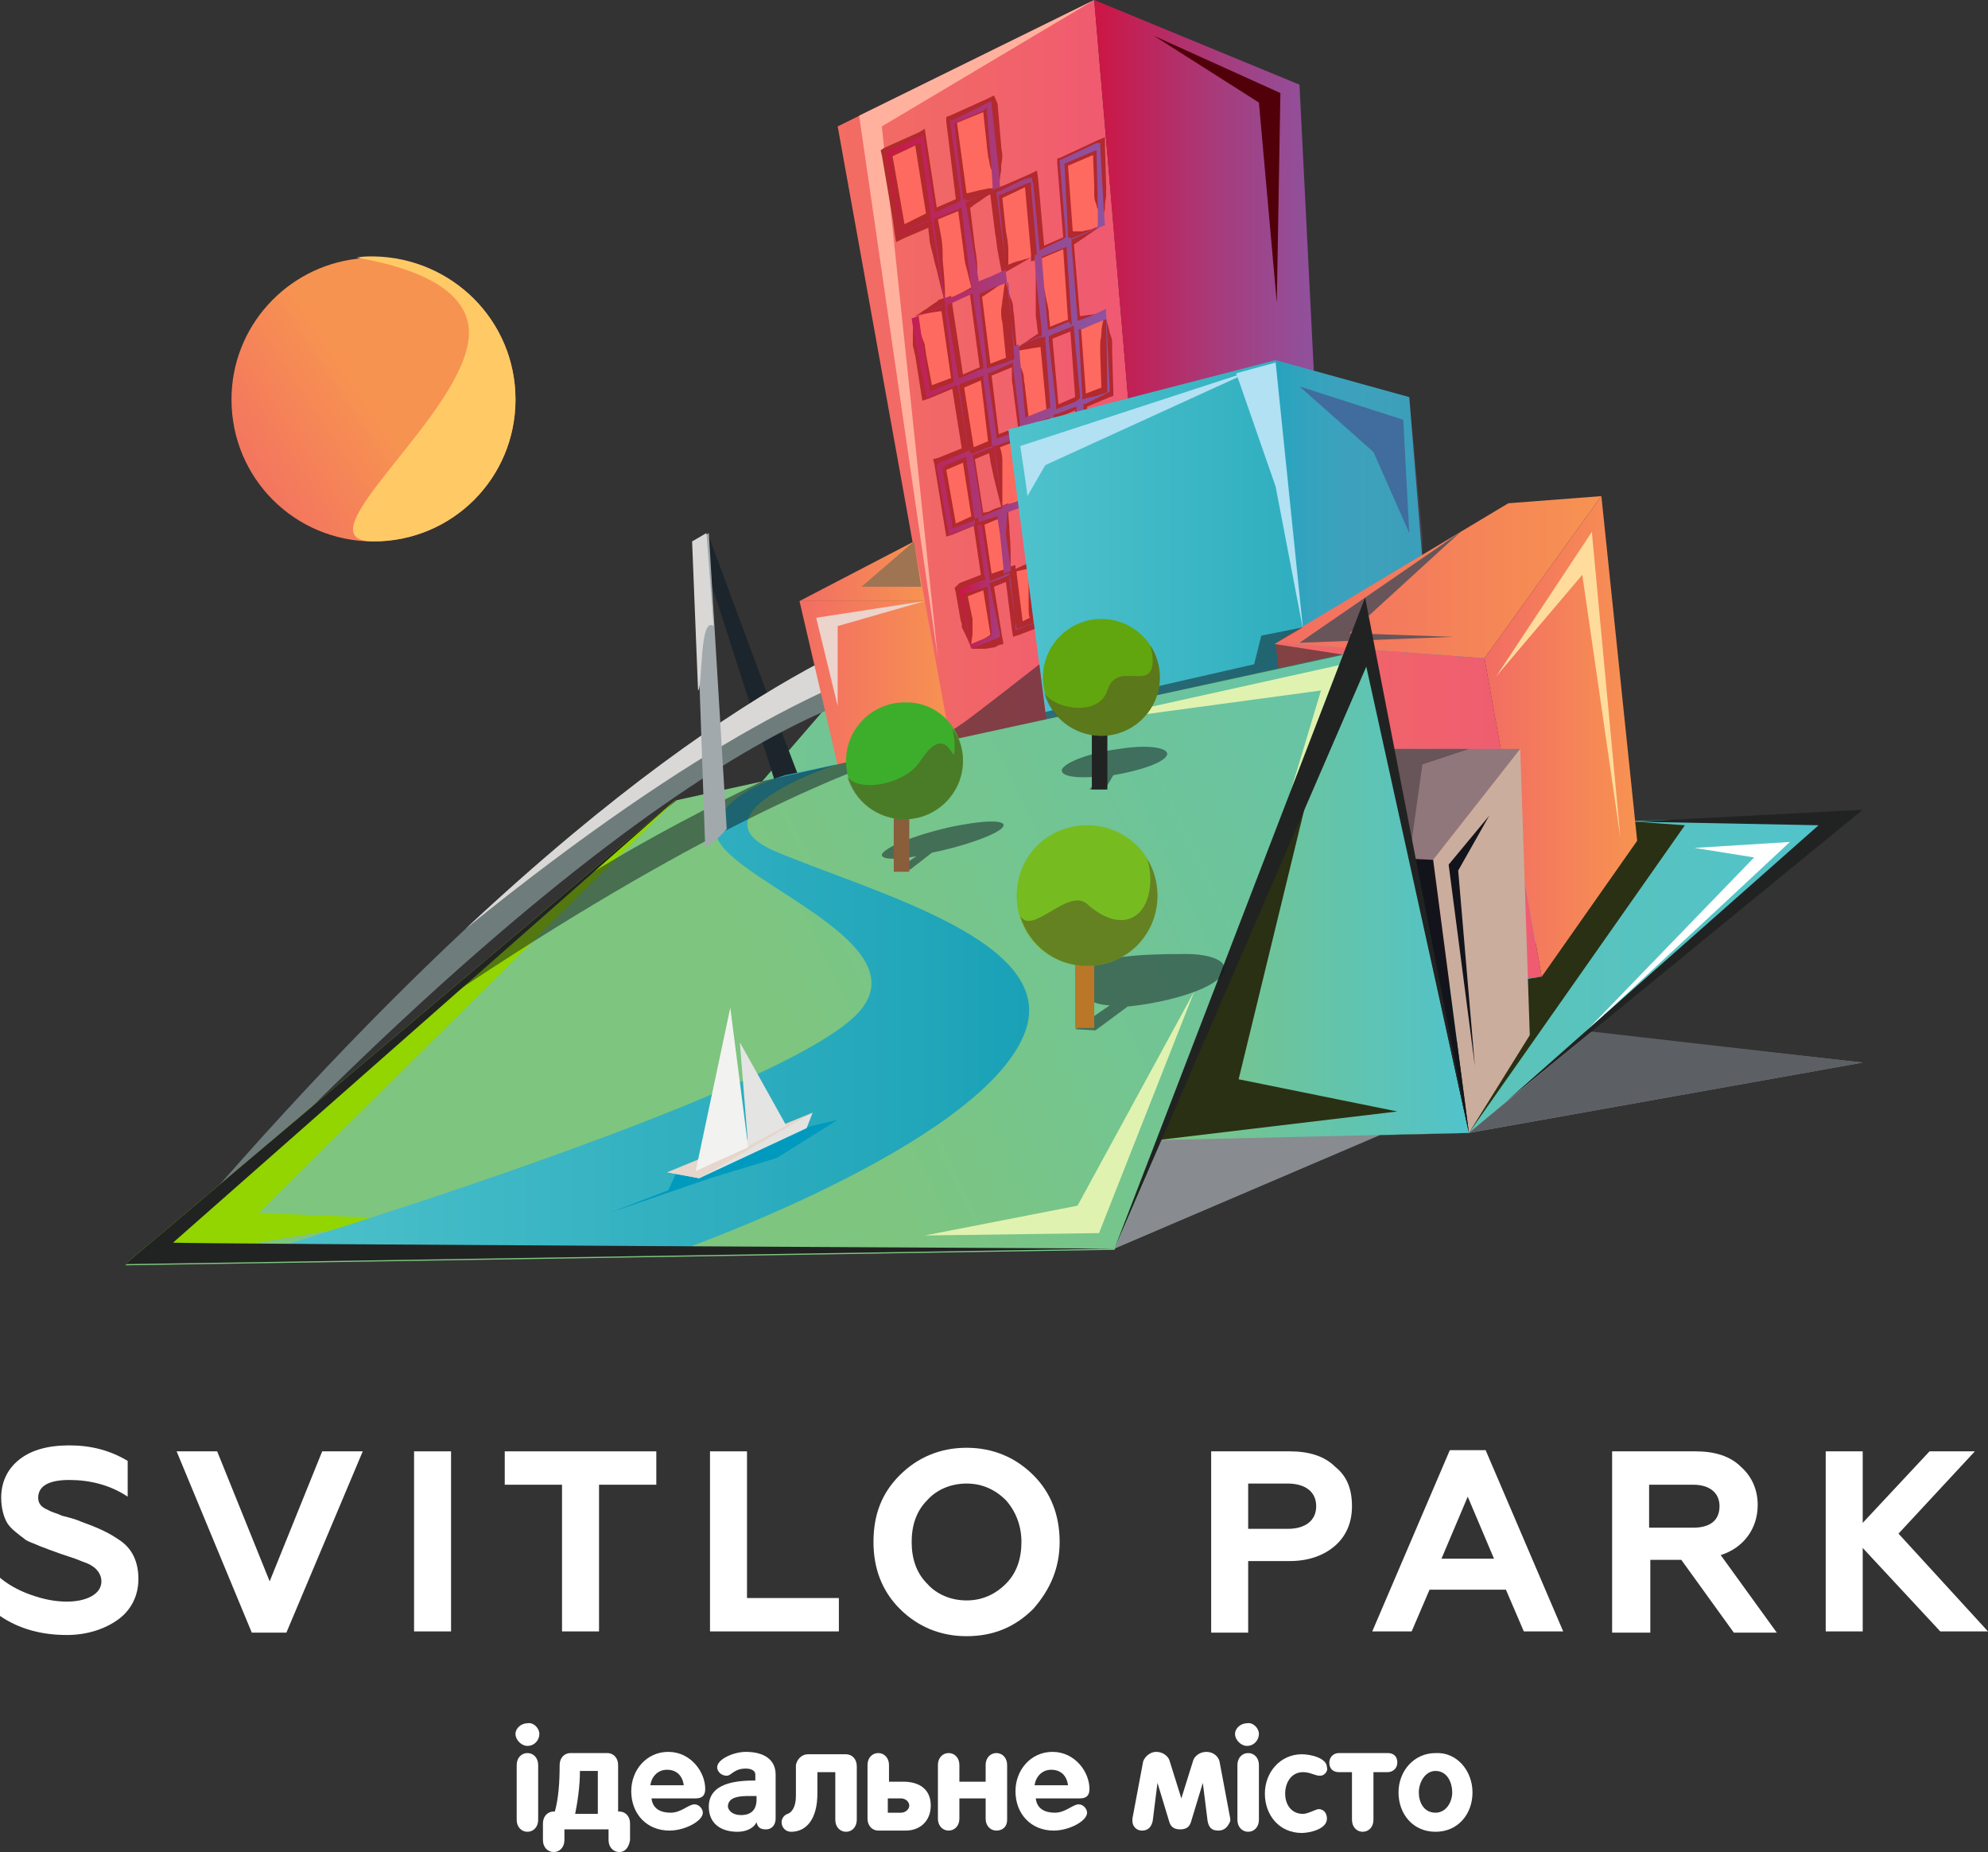 <svg width="117" height="109" viewBox="0 0 117 109" fill="none" xmlns="http://www.w3.org/2000/svg">
<rect x="0" y="0" width="117" height="109" fill="#333333" stroke="none"/>
<g clip-path="url(#clip0)">
<path d="M65.593 73.486L81.184 66.818L86.451 66.677L109.626 62.536L85.538 59.869L68.121 67.099L65.593 73.486Z" fill="#888C90"/>
<path d="M80.762 38.111L82.939 48.639L108.713 48.008L86.451 66.677H26.968L49.721 40.357L80.762 38.111Z" fill="url(#paint0_linear)"/>
<path d="M86.451 66.677L109.626 62.536L93.684 60.712L86.451 66.677Z" fill="#5C5F63"/>
<path d="M67.911 41.34L55.902 44.077L49.3 7.44L64.399 0L67.911 41.34Z" fill="url(#paint1_linear)"/>
<path d="M57.306 16.985L55.621 17.687L54.848 12.633L56.674 11.861L57.306 16.985Z" fill="#FE6A5F"/>
<path d="M59.624 21.126L58.008 21.758L57.376 17.126L59.202 16.354L59.624 21.126Z" fill="#FE6A5F"/>
<path d="M58.641 10.949L56.674 11.791L56.042 7.019L58.219 6.036L58.641 10.949Z" fill="#FE6A5F"/>
<path d="M54.918 12.774L53.022 13.616L52.179 8.914L54.216 8.001L54.918 12.774Z" fill="#FE6A5F"/>
<path d="M56.393 22.46L54.567 23.162L53.865 18.599L55.691 17.827L56.393 22.46Z" fill="#FE6A5F"/>
<path d="M58.57 26.039L57.025 26.671L56.393 22.46L58.008 21.758L58.57 26.039Z" fill="#FE6A5F"/>
<path d="M57.587 30.601L55.972 31.163L55.27 27.373L57.025 26.671L57.587 30.601Z" fill="#FE6A5F"/>
<path d="M59.483 33.619L58.149 34.181L57.587 30.601L59.062 30.04L59.483 33.619Z" fill="#FE6A5F"/>
<path d="M58.641 37.48L57.096 38.041L56.534 34.742L58.149 34.181L58.641 37.48Z" fill="#FE6A5F"/>
<path d="M60.326 29.408L58.992 29.899L58.5 25.969L59.905 25.408L60.326 29.408Z" fill="#FE6A5F"/>
<path d="M60.958 36.567L59.905 36.918L59.483 33.549L60.607 33.128L60.958 36.567Z" fill="#FE6A5F"/>
<path d="M63.205 18.95L61.45 19.652L61.028 14.809L62.854 14.037L63.205 18.95Z" fill="#FE6A5F"/>
<path d="M65.172 22.951L63.627 23.583L63.276 19.091L65.031 18.319L65.172 22.951Z" fill="#FE6A5F"/>
<path d="M64.82 13.195L62.854 14.037L62.503 9.405L64.61 8.422L64.82 13.195Z" fill="#FE6A5F"/>
<path d="M61.098 14.95L59.202 15.722L58.64 11.23L60.677 10.388L61.098 14.95Z" fill="#FE6A5F"/>
<path d="M61.941 24.214L60.185 24.916L59.694 20.494L61.52 19.793L61.941 24.214Z" fill="#FE6A5F"/>
<path d="M79.007 38.813L67.911 41.34L64.399 0L76.478 4.983L77.321 21.828L79.007 38.813Z" fill="url(#paint2_linear)"/>
<path d="M67.91 2.106L75.355 5.475L75.144 17.827L74.091 6.036L67.91 2.106Z" fill="#51000A"/>
<path d="M55.199 38.743L51.898 7.44L64.399 0L50.564 6.808L55.199 38.743Z" fill="#FFB19E"/>
<path d="M65.874 34.532V34.041L65.382 34.181L64.68 34.462L64.54 31.584V31.444C64.891 31.373 65.172 31.303 65.523 31.233H65.663V31.093V30.812L65.734 30.11C65.734 29.97 65.734 29.759 65.734 29.619V29.128L65.663 27.162V26.882L65.382 26.811H65.312L65.172 26.882L64.189 27.233L64.118 26.25L64.048 25.057L63.978 24.144V23.934L65.312 23.372L65.523 23.302V23.021L65.453 20.705C65.453 20.495 65.453 20.354 65.453 20.144C65.453 19.933 65.382 19.793 65.312 19.582C65.242 19.231 65.101 18.81 65.031 18.459C65.031 18.529 65.031 18.67 64.961 18.74C64.891 19.021 64.82 19.301 64.82 19.652C64.82 19.863 64.75 20.003 64.75 20.214C64.75 20.424 64.75 20.635 64.75 20.775L64.82 22.811L63.907 23.162L63.627 19.372C63.697 19.372 63.767 19.301 63.837 19.231L64.259 18.951C64.259 18.951 64.259 18.951 64.329 18.951C64.61 18.74 64.82 18.599 65.101 18.389C64.961 18.389 64.82 18.459 64.68 18.459C64.469 18.459 64.329 18.529 64.118 18.529L63.627 18.599C63.627 18.599 63.627 18.599 63.556 18.599L63.205 14.388C63.276 14.318 63.346 14.318 63.416 14.248L63.837 13.967C64.118 13.757 64.469 13.546 64.75 13.335C64.68 13.335 64.61 13.335 64.54 13.406C64.469 13.406 64.399 13.406 64.329 13.476C64.118 13.546 63.907 13.546 63.697 13.616H63.205C63.205 13.616 63.205 13.616 63.135 13.616L62.854 9.756L64.329 9.124L64.399 10.949C64.399 11.16 64.399 11.37 64.399 11.511C64.399 11.721 64.469 11.932 64.54 12.072C64.54 12.142 64.54 12.213 64.61 12.283C64.68 12.563 64.75 12.844 64.82 13.195V13.265C64.891 12.914 64.961 12.634 65.031 12.283C65.031 12.213 65.031 12.142 65.031 12.072C65.031 11.862 65.101 11.651 65.101 11.511C65.101 11.3 65.101 11.09 65.101 10.949L65.031 8.563V8.072L64.54 8.282L62.433 9.265L62.222 9.335V9.616L62.573 13.967L61.45 14.459L61.098 10.528L61.028 10.037L60.607 10.247L58.992 10.949L58.781 11.019C58.851 10.668 58.851 10.318 58.921 10.037C58.921 9.967 58.921 9.896 58.921 9.826C58.921 9.616 58.992 9.405 58.992 9.195C58.992 8.984 58.921 8.773 58.921 8.563L58.711 6.106L58.5 5.615L58.079 5.826L55.901 6.808L55.691 6.878V7.159L56.253 11.721L55.129 12.213L54.497 8.072L54.427 7.58L54.076 7.791L52.039 8.703L51.828 8.844L51.898 9.124L52.531 12.844L52.671 13.827L52.741 14.248L53.163 14.037L54.637 13.406C54.637 13.687 54.708 13.897 54.708 14.178C54.778 14.599 54.918 14.95 54.989 15.371C55.199 16.073 55.34 16.845 55.55 17.547C55.48 17.547 55.41 17.617 55.34 17.617C55.27 17.617 55.199 17.687 55.129 17.757L54.708 18.038C54.567 18.178 54.356 18.249 54.216 18.389C54.076 18.459 54.005 18.529 53.865 18.599C53.935 18.599 54.005 18.599 54.076 18.529C54.356 18.459 54.567 18.459 54.848 18.389L55.34 18.319H55.41L55.972 22.249L54.848 22.67L54.497 20.846C54.497 20.635 54.427 20.495 54.427 20.284C54.356 20.073 54.286 19.933 54.216 19.723C54.216 19.652 54.146 19.582 54.146 19.512C54.076 19.231 53.935 18.951 53.795 18.67V18.599C53.795 18.951 53.724 19.301 53.724 19.582C53.724 19.652 53.724 19.723 53.724 19.793C53.724 20.003 53.724 20.214 53.724 20.354C53.795 20.565 53.795 20.705 53.865 20.916L54.216 23.162L54.286 23.583L54.708 23.442L56.042 22.881L56.604 26.39L55.199 26.952L54.918 27.022L54.989 27.303L55.621 31.163L55.691 31.584L56.112 31.444L57.306 30.952L57.727 33.83L56.463 34.321L56.182 34.602L56.253 34.883L56.534 36.497L56.604 36.708C56.604 36.778 56.604 36.848 56.604 36.918L56.815 37.339C56.955 37.62 57.025 37.831 57.166 38.111V38.041C57.166 37.971 57.166 37.971 57.166 37.901C57.166 37.69 57.236 37.48 57.236 37.269V36.848C57.236 36.778 57.236 36.708 57.236 36.638V36.427L56.955 35.093L57.868 34.742L58.289 37.339L58.219 37.41L57.868 37.62C57.868 37.62 57.798 37.62 57.798 37.69C57.657 37.761 57.587 37.831 57.447 37.971C57.376 38.041 57.306 38.111 57.166 38.182C57.447 38.182 57.657 38.182 57.938 38.182H58.008L58.43 38.111C58.57 38.111 58.64 38.041 58.781 37.971L59.062 37.901L58.992 37.55L58.5 34.532L59.202 34.251L59.553 37.059L59.624 37.48L60.045 37.339L60.958 36.989L61.098 36.918L61.239 36.848L61.309 37.69C61.309 37.831 61.309 37.971 61.379 38.111L61.52 38.462C61.52 38.533 61.52 38.533 61.59 38.603C61.66 38.813 61.801 39.024 61.871 39.234C61.871 39.164 61.871 39.164 61.871 39.094C61.871 39.024 61.871 39.024 61.871 38.954C61.941 38.743 61.941 38.603 61.941 38.392L62.011 37.971C62.011 37.901 62.011 37.761 62.011 37.69C62.011 37.62 62.011 37.62 62.011 37.55L61.871 36.216L62.714 35.936L62.784 36.918L62.924 38.392C62.854 38.392 62.854 38.392 62.784 38.462L62.503 38.813C62.503 38.813 62.433 38.813 62.433 38.883C62.292 38.954 62.222 39.024 62.082 39.164C62.011 39.234 61.941 39.305 61.801 39.375C62.082 39.375 62.292 39.375 62.573 39.375H62.643L63.065 39.305C63.205 39.305 63.346 39.234 63.416 39.164L63.697 39.094V38.813L63.486 36.778L63.416 35.795L63.837 35.655C63.907 35.585 64.048 35.585 64.118 35.514C64.189 35.795 64.189 36.146 64.259 36.427C64.329 36.989 64.469 37.62 64.54 38.182V38.111C64.54 38.041 64.54 38.041 64.54 37.971C64.54 37.41 64.54 36.918 64.61 36.427C64.61 36.076 64.61 35.655 64.61 35.234L64.469 35.304H64.399L64.189 35.374V35.164V35.093V35.023V34.953V34.813C64.048 34.883 63.907 34.883 63.697 34.953L63.346 35.093L63.065 32.356L62.784 32.426H62.714H62.643L62.362 32.496V32.216V32.075V31.795L61.45 32.146L61.098 29.128L62.082 28.777L62.362 31.795L62.573 31.724H62.643H62.714L62.854 31.654L63.065 31.584V31.795V31.865V32.075V32.146V32.356L63.837 32.075L64.048 34.883C64.118 34.883 64.189 34.883 64.189 34.813H64.259L64.399 34.742H64.469H64.54H64.68V34.813V34.953V35.304L65.172 35.093C65.172 35.234 65.172 35.304 65.172 35.444L65.312 36.287V36.497L65.382 36.848L65.453 37.69V37.761V37.831L65.523 37.761V37.901V37.831H65.453L64.61 38.252L65.734 37.971H65.804V37.901L65.874 36.848V36.638V36.287L65.944 35.444C65.944 35.093 65.944 34.813 65.874 34.532ZM53.233 13.195L52.531 9.195L53.865 8.563L54.497 12.563L53.233 13.195ZM61.239 15.231L62.573 14.669L62.854 18.81L61.801 19.231C61.801 19.021 61.73 18.74 61.73 18.529C61.73 18.108 61.59 17.757 61.52 17.336C61.52 17.196 61.45 17.055 61.45 16.915C61.309 16.354 61.239 15.792 61.098 15.231H61.239ZM58.992 29.759C58.992 29.198 58.992 28.636 58.992 28.075C58.992 27.724 58.992 27.443 58.992 27.092C58.992 26.811 58.921 26.531 58.851 26.32L59.413 26.11L59.624 26.039L59.764 27.583L59.834 28.075C59.834 28.215 59.904 28.426 59.904 28.566L60.045 29.268V29.338V29.408C59.975 29.408 59.904 29.479 59.904 29.479C59.764 29.549 59.694 29.619 59.553 29.619C59.483 29.689 59.413 29.689 59.343 29.759V29.689V29.619L58.992 29.759ZM59.624 22.881L59.904 25.057V25.127H59.834L59.343 25.337L58.781 25.548L58.359 22.109L59.553 21.618C59.553 21.688 59.553 21.688 59.553 21.758C59.553 21.968 59.553 22.109 59.553 22.319C59.553 22.53 59.624 22.67 59.624 22.881ZM60.045 21.547C60.045 21.477 59.975 21.407 59.975 21.337V21.196L59.904 20.635C59.904 20.635 59.904 20.635 59.975 20.635C60.256 20.565 60.466 20.565 60.747 20.495L61.239 20.424L61.59 24.144L60.537 24.565L60.326 22.811C60.326 22.6 60.256 22.46 60.256 22.249C60.256 22.039 60.185 21.898 60.115 21.688C60.045 21.618 60.045 21.618 60.045 21.547ZM60.326 11.019L60.677 14.95V15.09V15.16C60.537 15.231 60.326 15.231 60.185 15.301C59.904 15.371 59.624 15.441 59.343 15.582V14.739C59.343 14.388 59.273 13.967 59.202 13.616L58.992 11.651L60.326 11.019ZM58.711 14.739L58.921 15.862L58.992 16.143L59.202 16.003C59.694 15.722 60.185 15.441 60.677 15.16V15.371H60.747L60.958 15.301C60.958 15.862 60.958 16.424 60.958 16.985V17.406C60.958 17.828 60.958 18.178 60.958 18.599C61.028 18.951 61.028 19.301 61.098 19.652C61.028 19.652 60.958 19.723 60.958 19.723L60.537 20.003C60.396 20.144 60.185 20.214 60.045 20.354C59.975 20.424 59.904 20.424 59.834 20.495V20.424L59.694 18.74C59.694 18.529 59.624 18.319 59.624 18.108C59.624 17.898 59.553 17.687 59.483 17.547C59.343 17.196 59.273 16.775 59.132 16.424C59.132 16.494 59.132 16.634 59.132 16.704C59.062 17.055 59.062 17.336 58.992 17.687C58.992 17.898 58.921 18.108 58.921 18.319C58.921 18.529 58.921 18.74 58.992 18.951L59.202 21.056L58.289 21.407L57.798 17.477C57.868 17.406 57.938 17.406 58.008 17.336L58.43 17.055C58.711 16.845 58.992 16.704 59.202 16.494C59.062 16.494 58.921 16.564 58.781 16.564C58.57 16.564 58.43 16.634 58.219 16.634L57.727 16.775C57.657 16.775 57.587 16.775 57.517 16.845V15.792C57.517 15.371 57.447 14.95 57.376 14.529L57.095 12.213C57.166 12.213 57.236 12.142 57.306 12.072L57.727 11.791C57.938 11.651 58.079 11.511 58.289 11.441V11.511L58.57 13.757C58.64 14.037 58.64 14.388 58.711 14.739ZM57.868 6.598L58.079 8.563C58.079 8.773 58.149 8.984 58.149 9.195C58.219 9.405 58.219 9.616 58.289 9.826C58.289 9.896 58.359 9.967 58.359 10.037C58.43 10.318 58.57 10.668 58.64 10.949L58.5 11.019L58.359 11.09H58.289C58.219 11.09 58.219 11.09 58.149 11.09C57.938 11.16 57.727 11.16 57.517 11.23L56.955 11.37H56.885L56.323 7.229L57.868 6.598ZM55.972 17.547V17.406L55.621 17.547C55.621 16.775 55.55 16.073 55.48 15.301C55.48 14.88 55.48 14.459 55.41 14.037C55.34 13.687 55.27 13.265 55.199 12.914L56.393 12.423L56.674 14.529C56.744 14.95 56.744 15.371 56.885 15.792L57.166 16.915C57.166 16.915 57.236 16.915 57.236 16.845L57.166 16.915C56.885 17.055 56.674 17.196 56.393 17.336C56.182 17.477 56.112 17.547 55.972 17.547ZM56.042 17.898V17.687C56.393 17.617 56.744 17.477 57.095 17.336V17.406L57.657 21.618L56.674 22.039L56.042 17.898ZM56.253 30.812L55.691 27.654L56.674 27.233L57.166 30.391L56.253 30.812ZM57.306 26.32L56.744 22.811L57.727 22.39L58.149 25.969L57.306 26.32ZM57.376 27.022L58.219 26.671C58.219 26.811 58.289 27.022 58.289 27.162L58.5 28.145C58.64 28.706 58.781 29.268 58.921 29.829C58.64 29.9 58.43 29.97 58.219 30.11L57.868 30.18L57.376 27.022ZM59.343 33.409L59.202 33.479L58.359 33.76L57.938 30.882L58.43 30.672C58.57 30.602 58.64 30.602 58.781 30.531C58.851 30.812 58.921 31.093 58.992 31.373C59.132 32.005 59.273 32.637 59.413 33.339L59.343 33.409ZM60.185 36.567L59.834 33.76V33.62L60.466 33.479H60.537V34.181V35.795C60.537 36.006 60.537 36.216 60.607 36.357L60.185 36.567ZM61.239 33.058L62.433 32.637L62.714 35.374L61.379 35.795L61.239 35.865C61.239 35.795 61.239 35.795 61.239 35.725L61.098 34.883L60.818 33.198V33.058L60.677 33.128L60.396 33.198L59.764 33.479V33.409V33.269H59.694L59.483 33.339C59.483 32.637 59.483 32.005 59.413 31.303C59.413 30.882 59.343 30.531 59.343 30.11V30.04V29.9C59.553 29.829 59.694 29.829 59.904 29.759C60.045 29.689 60.185 29.689 60.326 29.619V29.689L60.677 32.707L60.747 33.128L61.239 33.058ZM60.818 28.636L60.537 28.706V28.496C60.537 28.355 60.537 28.145 60.537 28.005L60.466 27.513L60.326 26.18L60.256 25.478V25.408H60.326L61.66 24.916L61.73 25.829L61.871 27.303L61.941 28.285L60.818 28.636ZM62.292 23.793L61.941 19.933L62.995 19.512L63.276 23.372L62.292 23.793ZM62.643 27.864L62.573 26.882L62.433 25.478L62.362 24.565L62.643 24.425L63.276 24.144V24.215L63.346 25.127L63.416 26.39L63.486 27.443L62.643 27.864ZM64.048 31.233L62.995 31.654L62.714 28.636L63.486 28.355C63.486 28.496 63.486 28.636 63.486 28.777L63.697 29.689C63.837 30.18 63.978 30.742 64.048 31.233ZM64.469 31.233V31.093L64.118 31.233C64.118 30.672 64.189 30.18 64.189 29.619L64.259 28.706C64.259 28.566 64.259 28.426 64.259 28.215V27.934L65.031 27.654L65.101 29.128V29.619C65.101 29.759 65.172 29.97 65.172 30.11L65.312 30.882V30.952V31.023C65.172 31.093 64.961 31.163 64.82 31.303C64.61 31.233 64.54 31.233 64.469 31.233Z" fill="#B2292E"/>
<path d="M57.587 30.882H57.517V31.023L57.938 33.9L58.008 34.111L57.727 34.181L57.166 34.391L56.534 34.672H56.463V34.742L57.096 37.971L57.166 38.181L57.868 37.901L58.711 37.55L58.851 37.48V37.339L58.289 34.602L58.219 34.321L58.43 34.251L59.132 33.97L59.273 33.9L59.413 33.83V33.97V34.111L59.764 36.637L59.834 36.988V37.059H59.905L60.185 36.918L60.818 36.708H60.888L60.537 33.409V33.339V33.409L60.818 36.637V36.708H60.747L60.115 36.918L59.975 36.988L59.764 37.059V36.988V36.848V36.708L59.483 34.181L59.413 33.83V33.76H59.343L58.992 33.9L58.289 34.181V34.111H58.219V34.041V33.9L57.798 31.023V30.882H57.587ZM58.36 37.269V37.409L58.219 37.48L57.657 37.69L57.166 37.901H57.096L57.025 37.409L56.744 35.234L56.674 34.953L56.955 34.883L57.868 34.602L58.079 34.532H58.149V34.602V34.812L58.36 37.269Z" fill="url(#paint3_linear)"/>
<path d="M58.43 26.25L58.5 26.46V26.601L58.992 29.759L58.851 28.847L58.57 26.53V26.46V26.39V26.25H58.5H58.43Z" fill="url(#paint4_linear)"/>
<path d="M65.242 23.091L65.312 23.021L65.102 18.459V18.319V18.178L64.189 18.599L63.627 18.81L63.416 18.88V18.74L63.065 14.458V14.107L63.205 14.037L64.821 13.335L65.031 13.265L64.961 12.353L64.75 8.633V8.422H64.54L62.433 9.405H62.363V9.475L62.714 13.757V13.827V13.967L62.503 14.107L61.45 14.599L61.169 14.739V14.529L60.818 10.879L60.747 10.598V10.458H60.677L60.326 10.528L58.711 11.3H58.641V11.37L59.202 15.652V15.722V15.932L59.343 15.862H59.413L60.747 15.301H60.818H60.747L59.413 15.862H59.343L59.202 15.932V15.862V15.792V15.722L58.781 11.511L60.396 10.809L60.607 10.739H60.677V10.809V11.019L61.028 15.02V15.16H61.099H61.169L62.573 14.599L62.784 14.529V14.739L63.065 18.95V19.021V19.091V19.161L62.924 18.95H62.854L61.871 19.372H61.801L61.66 19.442V19.372V19.231L61.45 16.845L61.309 15.09V14.95V14.88L61.099 14.95L60.888 15.02V15.23L61.028 16.845L61.309 19.442V19.652V19.722V19.793H61.239H61.169L59.975 20.354L61.169 19.863H61.239L61.309 19.793V19.863H61.379L61.52 19.793V19.933V20.073L61.801 23.793V24.004L61.59 24.074L60.537 24.495L60.326 24.565V24.355L60.045 21.267L59.975 20.354V20.284H59.905L59.764 20.354H59.694L59.273 16.704L59.202 16.073V16.003V15.862L58.289 16.283L57.587 16.564V16.494V16.424L56.885 12.212L56.815 11.932L56.885 11.861H56.955L58.289 11.23L58.641 11.089L58.851 11.019V10.949L58.781 10.037L58.36 6.176V5.966L58.149 6.036L56.042 7.089L55.902 7.019V7.089L56.534 11.581V11.651V11.791L56.323 11.932L55.199 12.423H55.129L54.989 12.493V12.283L54.357 8.071V7.931L54.216 8.001L52.25 8.914H52.179V8.984L52.952 13.335L53.022 13.686V13.757H53.093L53.373 13.616L54.567 13.055H54.638H54.708L54.848 12.985V13.125V13.265L55.55 17.617L55.621 17.827V17.898V17.968L55.41 18.038H55.34L53.865 18.67L53.654 18.74L53.795 19.652L54.497 23.232V23.442L54.708 23.372L56.112 22.741L56.323 22.67L56.393 22.881L56.955 26.39V26.53L56.674 26.671L55.27 27.232L55.129 27.373V27.513L55.831 31.373V31.514L55.972 31.444L57.236 30.952L57.376 30.882V30.812V30.672V30.601L57.236 30.672L56.253 31.023L56.042 31.093V30.882L55.48 27.724V27.654V27.513L55.621 27.443L55.691 27.373L56.674 26.952L56.885 26.881V27.092L57.306 30.25L57.376 30.531L57.517 30.461H57.587V30.531V30.601V30.742L57.798 30.672L58.641 30.391H58.711V30.531L58.851 31.444L59.062 33.479V33.69V33.76L59.273 33.69L59.483 33.619V33.549V33.409L59.202 31.444L59.273 30.18L59.413 30.11L59.975 29.899L60.396 29.759L60.537 29.689V29.549V29.268V29.198L60.466 28.776L60.185 26.25L60.115 25.478V25.407V25.337H59.975H59.905L59.413 25.548L58.851 25.759H58.781L58.641 25.829V25.759V25.618L58.149 22.179V21.968L58.36 21.898L59.624 21.337V21.547V21.617L60.045 25.057V25.127V25.197V25.267H60.115L60.256 25.197L60.888 24.916L61.59 24.636L61.801 24.565V24.706V24.776L61.871 25.688L62.011 26.811H62.152L62.082 25.618L62.011 24.706V24.636V24.425L62.222 24.355L63.135 24.004L63.346 23.934V24.144V24.285L63.416 25.197L63.486 26.46V26.811H63.767L63.908 26.25L63.837 25.057L63.767 24.144V24.004V23.793L63.978 23.723L65.242 23.091ZM62.924 13.967H62.854V13.897V13.757L62.644 9.616L62.854 9.545L64.329 8.914L64.54 8.843V9.054L64.61 12.353V13.335V13.406L63.205 13.967L63.065 14.037L62.924 13.967ZM54.567 12.985L53.303 13.546L53.163 13.616L53.022 13.686V13.616V13.546V13.406L52.39 9.405V9.124L52.601 9.054L53.935 8.493L54.146 8.422L54.216 8.633L54.778 12.704V12.844V12.914V12.985H54.567ZM56.182 7.44V7.229L56.393 7.159L57.868 6.527L58.079 6.317V6.527L58.36 10.037L58.43 11.089V11.16V11.23H58.289L57.025 11.791H56.885H56.815V11.721V11.651L56.744 11.721H56.674V11.581L56.182 7.44ZM55.621 17.547L55.34 15.862L54.989 13.195V13.125V13.055V12.844H55.059L55.27 12.774L56.463 12.283L56.604 12.212V12.423L57.166 16.985L56.042 17.476L55.621 17.547ZM56.042 22.53L54.918 22.951L54.708 23.021V22.811L54.216 19.652L54.076 18.67V18.599L55.34 18.108L55.48 18.038L55.621 17.968V18.038V18.178V18.319L56.112 22.249V22.46L56.042 22.53ZM56.393 22.179L55.761 18.248V18.178V17.968L56.042 17.827L57.096 17.336L57.236 17.266L57.868 21.477V21.688L57.657 21.758L56.674 22.179L56.463 22.249L56.393 22.179ZM58.36 25.899V26.109V26.18V26.25L58.43 26.18V26.25H58.5L58.781 26.18L59.343 25.969L59.553 25.899L59.694 25.829V26.039L59.975 29.408V29.478L59.764 29.549L58.992 29.759V29.899L57.938 30.321L57.798 30.391V30.25L57.306 27.092L57.236 26.811L57.376 26.741L58.219 26.39H58.289H58.36L58.43 26.32V26.25L58.219 26.32H58.149L57.306 26.671H57.166H57.096V26.601V26.53H57.025H56.955V26.46V26.32L56.463 22.811V22.6L56.674 22.53L57.657 22.179L57.868 22.109V22.319L58.36 25.899ZM59.202 21.337L58.289 21.617L58.079 21.688V21.477L57.657 17.476V17.336V17.266H57.727L57.868 17.196L58.5 16.915L59.273 16.634H59.343L59.694 21.126L59.202 21.337ZM63.276 23.653L62.363 24.004L62.152 24.074V23.793L61.73 20.073V20.003V19.933V19.793L62.011 19.652L63.065 19.231L63.205 19.161V19.372L63.556 23.232V23.442L63.276 23.653ZM63.697 23.512V23.302L63.486 19.512V19.442V19.372H63.556H63.627H63.697L64.329 19.091L65.031 18.81H65.102L65.172 23.091L64.54 23.302L63.908 23.442L63.697 23.512Z" fill="url(#paint5_linear)"/>
<path d="M96.213 48.359L99.162 48.569L86.451 66.677L81.184 66.818L96.213 48.359Z" fill="#2A3013"/>
<path d="M41.645 31.373L45.367 41.41L47.053 45.832L45.648 46.113L41.013 31.724L41.645 31.373Z" fill="#1D252C"/>
<path d="M9.411 74.398C40.1 41.34 52.601 40.568 52.601 40.568L54.427 36.427C54.427 36.427 38.064 39.656 8.919 74.398H9.411Z" fill="#6E7C7C"/>
<path d="M54.427 36.427L53.373 38.813C49.721 39.866 41.505 43.235 27.389 54.675C44.876 38.322 54.427 36.427 54.427 36.427Z" fill="#D9D8D6"/>
<path d="M87.364 38.743L83.712 39.024L75.284 39.796L61.73 43.375L59.343 25.267L75.074 21.196L82.939 23.372L83.712 32.918L87.364 38.743Z" fill="url(#paint6_linear)"/>
<path opacity="0.195" d="M83.712 32.918L76.689 36.848L75.074 21.196L82.939 23.372L83.712 31.584V32.918Z" fill="url(#paint7_linear)"/>
<path d="M75.074 28.636L72.756 21.968L75.074 21.337L76.689 37.059L75.074 28.636Z" fill="#B1E1F3"/>
<path d="M94.246 29.198L87.364 38.743L75.074 37.831L88.768 29.619L94.246 29.198Z" fill="url(#paint8_linear)"/>
<path d="M79.428 37.269L85.538 37.48L76.478 37.831L85.959 31.303L79.428 37.269Z" fill="#685559"/>
<path d="M55.972 43.867L49.37 45.341L47.053 35.374H54.427L55.972 43.867Z" fill="url(#paint9_linear)"/>
<path d="M49.3 36.848V41.551L48.036 36.357L54.427 35.374L49.3 36.848Z" fill="#ECD3CB"/>
<path d="M54.427 35.374H47.053L53.795 31.865L54.427 35.374Z" fill="url(#paint10_linear)"/>
<path d="M54.216 34.532H50.705L53.795 31.865L54.216 34.532Z" fill="#9E7453"/>
<path d="M90.735 57.483L84.555 58.044L77.813 58.606L75.284 39.796L75.074 37.831L87.364 38.743L90.735 57.483Z" fill="url(#paint11_linear)"/>
<path d="M80.762 38.111L39.819 47.095L7.374 74.468C8.006 74.468 65.593 73.556 65.593 73.556L80.762 38.111Z" fill="url(#paint12_linear)"/>
<path d="M75.636 47.657L77.743 40.638L63.205 42.603L79.358 39.024L75.636 47.657Z" fill="#E0F2B0"/>
<path d="M70.298 58.325L63.416 70.959L54.427 72.713L64.68 72.573L70.298 58.325Z" fill="#E0F2B0"/>
<path d="M15.239 71.38L39.819 47.025L7.374 74.398C8.006 74.398 23.386 71.731 23.386 71.731L15.239 71.38Z" fill="#93D500"/>
<path d="M80.341 38.532L86.451 66.677L68.121 67.099L80.341 38.532Z" fill="url(#paint13_linear)"/>
<path d="M77.321 45.341L72.897 63.519L82.237 65.414L68.121 67.099L77.321 45.341Z" fill="#2A3013"/>
<path d="M84.555 58.044L90.735 57.483L84.625 58.395L84.555 58.044Z" fill="#65CCEF"/>
<path d="M96.353 49.482L90.735 57.483L87.364 38.743L94.246 29.198L96.353 49.482Z" fill="url(#paint14_linear)"/>
<path d="M81.535 44.077H89.471L84.344 50.605L82.939 50.534L81.535 44.077Z" fill="#90777C"/>
<path d="M81.535 44.077H86.451L83.712 44.99L82.939 50.535L81.535 44.077Z" fill="#685559"/>
<path d="M89.471 44.077L90.032 60.922L86.451 66.677L84.344 50.605L89.471 44.077Z" fill="#CBAD9D"/>
<path d="M82.939 31.373L80.832 26.601L76.478 22.741L82.588 24.706L82.939 31.373Z" fill="#406D9D"/>
<path d="M95.37 49.341L93.123 33.83L88.066 39.796L93.684 31.303L95.37 49.341Z" fill="#FFDC9B"/>
<path d="M87.645 48.008L85.819 51.236L86.802 62.747L85.257 50.885L87.645 48.008Z" fill="#13141B"/>
<path d="M82.939 50.534L84.344 50.605L86.451 66.677L82.939 50.534Z" fill="#13141B"/>
<path d="M60.256 60.922C57.517 67.52 39.538 73.766 39.538 73.766L13.765 74.187C13.765 74.187 46.842 64.361 50.705 59.378C54.076 55.097 41.715 51.447 42.137 48.78C42.418 47.095 44.595 46.113 46.21 45.621L49.23 44.99C48.809 45.13 40.522 47.938 45.648 50.113C51.477 52.57 62.573 55.448 60.256 60.922Z" fill="url(#paint15_linear)"/>
<path opacity="0.49" d="M44.876 45.972L49.581 44.919L53.444 44.077V44.218C48.949 45.692 39.749 49.552 24.931 59.659L34.482 51.587C38.204 49.271 42.067 47.306 44.876 45.972Z" fill="#101820"/>
<path d="M80.341 35.164L78.936 38.813L65.593 73.486L80.411 39.234L86.451 66.677L80.341 35.164Z" fill="#212322"/>
<path opacity="0.49" d="M68.683 44.428C68.823 44.007 67.559 43.797 65.874 44.077C64.188 44.288 62.714 44.849 62.503 45.27C62.362 45.692 63.346 45.832 64.75 45.692L64.118 46.464H65.031L65.523 45.621C67.208 45.341 68.543 44.849 68.683 44.428Z" fill="#101820"/>
<path opacity="0.49" d="M58.921 48.78C59.483 48.288 58.359 48.218 56.463 48.569C54.567 48.92 52.601 49.622 52.039 50.113C51.547 50.534 52.39 50.675 53.935 50.394L52.671 51.236L53.584 51.166L54.848 50.184C56.604 49.833 58.43 49.201 58.921 48.78Z" fill="#101820"/>
<path opacity="0.49" d="M71.703 57.623C72.686 56.781 71.633 56.079 69.456 56.149C67.208 56.149 64.469 56.29 63.627 57.132C62.854 57.834 63.556 59.097 65.312 59.167L63.276 60.571L64.469 60.641L66.366 59.238C68.472 59.027 70.79 58.395 71.703 57.623Z" fill="#101820"/>
<path d="M64.399 56.22H63.276V60.501H64.399V56.22Z" fill="#B97727"/>
<path d="M68.121 52.71C68.121 55.026 66.295 56.851 63.978 56.851C61.66 56.851 59.834 55.026 59.834 52.71C59.834 50.394 61.66 48.569 63.978 48.569C66.295 48.569 68.121 50.394 68.121 52.71Z" fill="#76BC21"/>
<path opacity="0.53" d="M68.121 52.71C68.121 55.026 66.295 56.851 63.978 56.851C62.082 56.851 60.537 55.588 60.045 53.903C60.747 55.097 62.854 52.219 63.978 53.202C66.014 55.026 67.7 54.044 67.7 51.728C67.7 51.306 67.63 50.885 67.489 50.534C67.91 51.166 68.121 51.938 68.121 52.71Z" fill="#564F24"/>
<path d="M42.769 48.78L41.715 31.373L40.873 31.865L41.505 49.903C41.505 49.903 42.277 49.411 42.769 48.78Z" fill="#A2A9AD"/>
<path d="M41.996 36.848C41.154 36.216 41.364 40.428 41.083 40.638L40.732 31.865L41.575 31.373L41.996 36.848Z" fill="#D9D8D6"/>
<path d="M60.466 29.198C60.466 28.987 60.045 26.25 60.045 26.25L73.81 21.758L61.52 27.373L60.466 29.198Z" fill="#B1E1F3"/>
<path opacity="0.49" d="M54.848 43.797C54.848 43.797 55.972 43.025 56.604 42.603C57.236 42.182 61.169 39.094 61.169 39.094L61.52 41.901L73.81 39.094L74.231 37.41L76.689 36.918L75.004 37.901L79.077 38.532L54.848 43.797Z" fill="#101820"/>
<path d="M65.172 42.884H64.259V46.464H65.172V42.884Z" fill="#212322"/>
<path d="M68.262 39.866C68.262 41.761 66.717 43.305 64.82 43.305C62.924 43.305 61.379 41.761 61.379 39.866C61.379 37.971 62.924 36.427 64.82 36.427C66.717 36.427 68.262 37.971 68.262 39.866Z" fill="#61A60E"/>
<path opacity="0.53" d="M68.262 39.866C68.262 41.761 66.717 43.305 64.82 43.305C63.205 43.305 61.871 42.252 61.45 40.779C62.082 41.761 64.68 42.182 65.172 40.638C65.734 38.813 67.84 40.779 67.84 38.883C67.84 38.533 67.77 38.252 67.7 37.971C68.051 38.533 68.262 39.164 68.262 39.866Z" fill="#564F24"/>
<path d="M53.514 47.727H52.601V51.306H53.514V47.727Z" fill="#8A5D3B"/>
<path d="M56.674 44.779C56.674 46.674 55.129 48.218 53.233 48.218C51.337 48.218 49.792 46.674 49.792 44.779C49.792 42.884 51.337 41.34 53.233 41.34C55.129 41.27 56.674 42.814 56.674 44.779Z" fill="#3DAE2B"/>
<path opacity="0.53" d="M56.674 44.779C56.674 46.674 55.129 48.218 53.233 48.218C51.618 48.218 50.283 47.166 49.862 45.692C50.494 46.674 53.373 46.183 54.216 44.709C55.902 42.182 56.182 45.692 56.182 43.797C56.182 43.446 56.112 43.165 56.042 42.884C56.463 43.446 56.674 44.077 56.674 44.779Z" fill="#564F24"/>
<path d="M99.724 49.903L105.342 49.552L93.052 60.992L103.235 50.464L99.724 49.903Z" fill="white"/>
<path d="M88.698 64.782L107.028 48.569L96.213 48.359L109.626 47.657L88.698 64.782Z" fill="#212322"/>
<path d="M65.593 73.486C65.593 73.486 8.006 74.398 7.374 74.398L39.819 47.025L10.183 73.135C10.815 73.205 65.593 73.486 65.593 73.486Z" fill="#212322"/>
<path d="M49.3 65.905L45.718 68.151L41.786 69.344L35.886 71.38L39.328 70.046L39.819 68.993L41.435 68.292L42.769 67.449L49.3 65.905Z" fill="#009ABF"/>
<path d="M39.258 68.994L41.154 69.344L47.474 66.397L47.825 65.484L41.154 68.853L39.258 68.994Z" fill="#E3E3E1"/>
<path d="M47.825 65.484L39.258 68.994L41.154 69.344L47.825 65.484Z" fill="#E6D6CB"/>
<path d="M44.033 67.45L46.28 66.256L43.541 61.343L44.033 67.45Z" fill="#E4E4E3"/>
<path d="M40.943 68.923L44.033 67.52L42.98 59.308L40.943 68.923Z" fill="#F2F2F1"/>
<path d="M30.339 23.513C30.339 28.145 26.616 31.865 21.981 31.865C17.346 31.865 13.624 28.145 13.624 23.513C13.624 19.231 16.855 15.722 20.998 15.231C21.349 15.16 21.63 15.16 21.981 15.16C26.616 15.16 30.339 18.88 30.339 23.513Z" fill="url(#paint16_linear)"/>
<path d="M30.338 23.512C30.338 28.145 26.616 31.865 21.981 31.865C17.346 31.865 27.6 24.214 27.6 19.582C27.6 16.213 22.052 15.371 20.998 15.16C21.349 15.09 21.63 15.09 21.981 15.09C26.616 15.16 30.338 18.88 30.338 23.512Z" fill="#FFCA66"/>
<path d="M31.743 102.051C31.743 102.402 31.462 102.753 31.041 102.753C30.69 102.753 30.338 102.402 30.338 102.051C30.338 101.701 30.69 101.42 31.041 101.42C31.392 101.35 31.743 101.701 31.743 102.051ZM30.409 103.876C30.409 103.455 30.69 103.174 31.041 103.174C31.392 103.174 31.673 103.455 31.673 103.876V107.105C31.673 107.526 31.392 107.807 31.041 107.807C30.69 107.807 30.409 107.526 30.409 107.105V103.876Z" fill="white"/>
<path d="M36.448 109C36.097 109 35.816 108.719 35.816 108.298V107.666H33.218V108.298C33.218 108.719 32.937 109 32.586 109C32.235 109 31.954 108.719 31.954 108.298V107.315C31.954 106.894 32.235 106.614 32.586 106.614H32.656C32.867 105.842 32.937 104.929 32.937 103.876C32.937 103.455 33.218 103.174 33.569 103.174H35.746C36.097 103.174 36.378 103.455 36.378 103.876V106.614H36.448C36.8 106.614 37.08 106.894 37.08 107.315V108.298C37.01 108.719 36.8 109 36.448 109ZM35.184 104.227H34.131C34.131 105.14 33.99 106.052 33.85 106.754H35.184V104.227Z" fill="white"/>
<path d="M38.344 105.842C38.415 106.473 38.906 106.684 39.468 106.684C40.1 106.684 40.522 106.192 40.873 106.192C41.154 106.192 41.364 106.473 41.364 106.684C41.364 107.175 40.311 107.737 39.398 107.737C38.064 107.737 37.151 106.754 37.151 105.42C37.151 104.157 38.064 103.104 39.328 103.104C40.662 103.104 41.505 104.297 41.505 105.28C41.505 105.631 41.364 105.842 40.943 105.842H38.344ZM40.241 105.069C40.17 104.508 39.819 104.157 39.258 104.157C38.696 104.157 38.344 104.578 38.274 105.069H40.241Z" fill="white"/>
<path d="M43.401 107.807C42.418 107.807 41.715 107.315 41.715 106.333C41.715 104.929 43.331 104.789 44.454 104.789V104.438C44.454 104.227 44.244 104.087 43.892 104.087C43.19 104.087 43.05 104.508 42.769 104.508C42.418 104.508 42.207 104.227 42.207 104.017C42.207 103.525 43.19 103.104 43.892 103.104C45.016 103.104 45.648 103.596 45.648 104.438V107.035C45.648 107.386 45.438 107.666 45.086 107.666C44.806 107.666 44.595 107.596 44.525 107.245C44.314 107.666 43.822 107.807 43.401 107.807ZM43.612 106.824C44.244 106.824 44.525 106.473 44.525 105.912V105.701C43.822 105.701 42.839 105.631 42.839 106.333C42.909 106.684 43.261 106.824 43.612 106.824Z" fill="white"/>
<path d="M47.544 103.245H49.792C50.143 103.245 50.424 103.525 50.424 103.946V107.105C50.424 107.526 50.143 107.807 49.792 107.807C49.441 107.807 49.16 107.526 49.16 107.105V104.297H48.106V105.561C48.106 107.035 47.474 107.807 46.561 107.807C46.21 107.807 45.999 107.526 45.999 107.245C45.999 107.035 46.14 106.824 46.35 106.754C46.561 106.684 46.842 106.403 46.842 105.701V103.876C46.912 103.525 47.193 103.245 47.544 103.245Z" fill="white"/>
<path d="M51.056 107.035V103.876C51.056 103.455 51.337 103.174 51.688 103.174C52.039 103.174 52.32 103.455 52.32 103.876V104.859H53.163C54.076 104.859 54.778 105.28 54.778 106.263C54.778 107.175 54.146 107.737 53.303 107.737H51.688C51.337 107.737 51.056 107.456 51.056 107.035ZM52.25 106.684H53.022C53.303 106.684 53.514 106.473 53.514 106.263C53.514 106.052 53.303 105.842 53.022 105.842H52.25V106.684Z" fill="white"/>
<path d="M58.64 107.737C58.289 107.737 58.008 107.456 58.008 107.035V105.842H56.463V107.035C56.463 107.456 56.182 107.737 55.831 107.737C55.48 107.737 55.199 107.456 55.199 107.035V103.876C55.199 103.455 55.48 103.174 55.831 103.174C56.182 103.174 56.463 103.455 56.463 103.876V104.859H58.008V103.876C58.008 103.455 58.289 103.174 58.64 103.174C58.992 103.174 59.273 103.455 59.273 103.876V107.105C59.273 107.526 58.992 107.737 58.64 107.737Z" fill="white"/>
<path d="M60.958 105.842C61.028 106.473 61.52 106.684 62.082 106.684C62.714 106.684 63.135 106.192 63.486 106.192C63.767 106.192 63.978 106.473 63.978 106.684C63.978 107.175 62.924 107.737 62.011 107.737C60.677 107.737 59.764 106.754 59.764 105.42C59.764 104.157 60.677 103.104 61.941 103.104C63.275 103.104 64.118 104.297 64.118 105.28C64.118 105.631 63.978 105.842 63.556 105.842H60.958ZM62.854 105.069C62.784 104.508 62.433 104.157 61.871 104.157C61.309 104.157 60.958 104.578 60.888 105.069H62.854Z" fill="white"/>
<path d="M71.703 107.737C71.281 107.737 71.141 107.526 71.071 107.175L70.79 104.929L70.088 107.245C70.017 107.456 69.877 107.666 69.456 107.666C69.034 107.666 68.894 107.456 68.823 107.245L68.121 104.929L67.84 107.175C67.77 107.456 67.63 107.737 67.208 107.737C66.857 107.737 66.646 107.456 66.646 107.175C66.646 107.105 66.646 107.105 66.646 107.035L67.278 103.666C67.349 103.455 67.63 103.104 68.051 103.104C68.472 103.104 68.753 103.385 68.823 103.596L69.526 105.842L70.228 103.596C70.298 103.385 70.579 103.104 71.001 103.104C71.422 103.104 71.703 103.385 71.773 103.666L72.405 107.035C72.405 107.105 72.405 107.105 72.405 107.175C72.265 107.526 72.054 107.737 71.703 107.737Z" fill="white"/>
<path d="M74.091 102.051C74.091 102.402 73.81 102.753 73.388 102.753C73.037 102.753 72.686 102.402 72.686 102.051C72.686 101.701 73.037 101.42 73.388 101.42C73.74 101.35 74.091 101.701 74.091 102.051ZM72.826 103.876C72.826 103.455 73.107 103.174 73.459 103.174C73.81 103.174 74.091 103.455 74.091 103.876V107.105C74.091 107.526 73.81 107.807 73.459 107.807C73.107 107.807 72.826 107.526 72.826 107.105V103.876Z" fill="white"/>
<path d="M77.672 104.508C77.391 104.508 77.11 104.297 76.689 104.297C75.987 104.297 75.636 104.929 75.636 105.561C75.636 106.192 75.987 106.754 76.689 106.754C76.97 106.754 77.462 106.473 77.602 106.473C77.883 106.473 78.094 106.684 78.094 107.035C78.094 107.666 77.04 107.877 76.619 107.877C75.284 107.877 74.442 106.824 74.442 105.561C74.442 104.297 75.355 103.245 76.619 103.245C77.11 103.245 78.094 103.455 78.094 104.017C78.164 104.157 78.023 104.508 77.672 104.508Z" fill="white"/>
<path d="M79.639 104.297H78.796C78.445 104.297 78.234 104.087 78.234 103.736C78.234 103.455 78.445 103.174 78.796 103.174H81.675C81.956 103.174 82.237 103.315 82.237 103.736C82.237 104.087 81.956 104.297 81.675 104.297H80.832V107.105C80.832 107.526 80.552 107.807 80.2 107.807C79.849 107.807 79.568 107.526 79.568 107.105V104.297H79.639Z" fill="white"/>
<path d="M86.661 105.491C86.661 106.754 85.819 107.807 84.484 107.807C83.15 107.807 82.307 106.754 82.307 105.491C82.307 104.227 83.22 103.175 84.484 103.175C85.748 103.104 86.661 104.227 86.661 105.491ZM83.501 105.491C83.501 106.052 83.782 106.684 84.484 106.684C85.116 106.684 85.468 106.052 85.468 105.491C85.468 104.929 85.187 104.227 84.484 104.227C83.852 104.227 83.501 104.929 83.501 105.491Z" fill="white"/>
<path d="M0 95.103V92.857C0.421 93.208 0.983 93.559 1.756 93.84C2.528 94.12 3.23 94.261 3.933 94.261C5.056 94.261 5.969 93.84 5.969 93.068C5.969 92.717 5.759 92.366 5.408 92.155C5.197 92.015 5.127 92.015 4.776 91.874L4.424 91.734L3.582 91.453L2.809 91.172C2.669 91.102 2.388 91.032 2.107 90.892C1.756 90.751 1.545 90.681 1.405 90.541C1.124 90.33 0.632 89.979 0.421 89.628C0.211 89.278 0.07 88.716 0.07 88.154C0.07 87.242 0.421 86.47 1.124 85.909C1.826 85.347 2.809 85.066 4.073 85.066C5.337 85.066 6.461 85.347 7.514 85.979V88.084C6.461 87.382 5.267 87.102 4.073 87.102C2.879 87.102 2.247 87.453 2.247 88.154C2.247 88.505 2.458 88.716 2.809 88.856C3.02 88.997 3.371 89.067 3.652 89.207C3.933 89.278 4.495 89.418 4.776 89.558C5.759 89.909 6.391 90.19 7.093 90.681C7.795 91.172 8.146 91.945 8.146 92.927C8.146 93.91 7.725 94.752 6.953 95.314C6.18 95.875 5.127 96.226 3.933 96.226C2.458 96.226 1.124 95.875 0 95.103Z" fill="white"/>
<path d="M14.818 96.086L10.394 85.417H12.781L15.871 93.068L18.962 85.417H21.349L16.855 96.086H14.818Z" fill="white"/>
<path d="M24.369 96.015V85.417H26.546V96.015H24.369Z" fill="white"/>
<path d="M29.777 85.417H38.626V87.382H35.255V96.015H33.077V87.382H29.706V85.417H29.777Z" fill="white"/>
<path d="M41.786 96.015V85.417H43.963V94.05H49.37V96.015H41.786Z" fill="white"/>
<path d="M52.952 86.821C54.005 85.768 55.34 85.207 56.885 85.207C58.43 85.207 59.764 85.768 60.818 86.821C61.871 87.874 62.363 89.207 62.363 90.751C62.363 92.296 61.801 93.559 60.818 94.682C59.764 95.735 58.5 96.296 56.885 96.296C55.34 96.296 54.005 95.735 52.952 94.682C51.899 93.629 51.407 92.296 51.407 90.751C51.407 89.137 51.899 87.874 52.952 86.821ZM56.885 94.191C57.798 94.191 58.57 93.84 59.202 93.208C59.834 92.576 60.115 91.734 60.115 90.751C60.115 89.769 59.764 88.927 59.202 88.295C58.57 87.663 57.798 87.312 56.885 87.312C55.972 87.312 55.129 87.663 54.567 88.295C53.935 88.927 53.654 89.769 53.654 90.751C53.654 91.734 53.935 92.576 54.567 93.208C55.129 93.84 55.972 94.191 56.885 94.191Z" fill="white"/>
<path d="M71.281 96.015V85.417H75.916C77.04 85.417 77.953 85.698 78.585 86.33C79.287 86.891 79.568 87.663 79.568 88.646C79.568 89.628 79.217 90.4 78.585 90.962C77.953 91.523 77.04 91.874 75.916 91.874H73.459V96.086H71.281V96.015ZM73.459 89.979H75.776C76.829 89.979 77.462 89.488 77.462 88.646C77.462 87.804 76.829 87.312 75.776 87.312H73.459V89.979Z" fill="white"/>
<path d="M80.762 96.015L85.327 85.347H87.434L91.999 96.015H89.681L88.628 93.559H84.133L83.08 96.015H80.762ZM84.836 91.734H87.926L86.381 88.084L84.836 91.734Z" fill="white"/>
<path d="M94.878 96.015V85.417H99.794C100.918 85.417 101.831 85.698 102.463 86.33C103.095 86.891 103.446 87.663 103.446 88.576C103.446 89.979 102.603 91.102 101.269 91.523L104.57 96.086H102.041L98.951 91.804H97.126V96.086H94.878V96.015ZM97.055 89.909H99.654C100.637 89.909 101.199 89.488 101.199 88.646C101.199 87.874 100.637 87.382 99.654 87.382H97.055V89.909Z" fill="white"/>
<path d="M107.449 96.015V85.417H109.626V89.628L113.559 85.417H116.227L111.733 90.26L117 96.015H114.191L109.626 91.102V96.015H107.449Z" fill="white"/>
</g>
<defs>
<linearGradient id="paint0_linear" x1="26.952" y1="52.376" x2="108.701" y2="52.376" gradientUnits="userSpaceOnUse">
<stop stop-color="#7EC57F"/>
<stop offset="1" stop-color="#50C3CC"/>
</linearGradient>
<linearGradient id="paint1_linear" x1="49.307" y1="22.054" x2="67.879" y2="22.054" gradientUnits="userSpaceOnUse">
<stop stop-color="#F26D63"/>
<stop offset="0.486" stop-color="#F16469"/>
<stop offset="1" stop-color="#F05674"/>
</linearGradient>
<linearGradient id="paint2_linear" x1="64.42" y1="20.678" x2="78.974" y2="20.678" gradientUnits="userSpaceOnUse">
<stop stop-color="#CD1543"/>
<stop offset="0.145" stop-color="#C12155"/>
<stop offset="0.524" stop-color="#A53D7E"/>
<stop offset="0.822" stop-color="#934E98"/>
<stop offset="1" stop-color="#8D54A2"/>
</linearGradient>
<linearGradient id="paint3_linear" x1="56.458" y1="34.593" x2="60.981" y2="34.593" gradientUnits="userSpaceOnUse">
<stop stop-color="#CD1543"/>
<stop offset="0.145" stop-color="#C12155"/>
<stop offset="0.524" stop-color="#A53D7E"/>
<stop offset="0.822" stop-color="#934E98"/>
<stop offset="1" stop-color="#8D54A2"/>
</linearGradient>
<linearGradient id="paint4_linear" x1="58.46" y1="28.003" x2="58.958" y2="28.003" gradientUnits="userSpaceOnUse">
<stop stop-color="#CD1543"/>
<stop offset="0.145" stop-color="#C12155"/>
<stop offset="0.524" stop-color="#A53D7E"/>
<stop offset="0.822" stop-color="#934E98"/>
<stop offset="1" stop-color="#8D54A2"/>
</linearGradient>
<linearGradient id="paint5_linear" x1="52.083" y1="19.798" x2="65.286" y2="19.798" gradientUnits="userSpaceOnUse">
<stop stop-color="#CD1543"/>
<stop offset="0.145" stop-color="#C12155"/>
<stop offset="0.524" stop-color="#A53D7E"/>
<stop offset="0.822" stop-color="#934E98"/>
<stop offset="1" stop-color="#8D54A2"/>
</linearGradient>
<linearGradient id="paint6_linear" x1="59.347" y1="32.252" x2="87.376" y2="32.252" gradientUnits="userSpaceOnUse">
<stop stop-color="#50C3CC"/>
<stop offset="1" stop-color="#1AA1B7"/>
</linearGradient>
<linearGradient id="paint7_linear" x1="75.045" y1="29.009" x2="83.743" y2="29.009" gradientUnits="userSpaceOnUse">
<stop offset="0.03" stop-color="#006FBA"/>
<stop offset="0.059" stop-color="#0D71BA"/>
<stop offset="0.16" stop-color="#3575BA"/>
<stop offset="0.267" stop-color="#5878BA"/>
<stop offset="0.379" stop-color="#757BB9"/>
<stop offset="0.5" stop-color="#8A7DB9"/>
<stop offset="0.631" stop-color="#9A7EB9"/>
<stop offset="0.783" stop-color="#A37FB9"/>
<stop offset="1" stop-color="#A67FB9"/>
</linearGradient>
<linearGradient id="paint8_linear" x1="75.045" y1="33.975" x2="94.255" y2="33.975" gradientUnits="userSpaceOnUse">
<stop stop-color="#F26D63"/>
<stop offset="1" stop-color="#F79351"/>
</linearGradient>
<linearGradient id="paint9_linear" x1="47.027" y1="40.34" x2="55.953" y2="40.34" gradientUnits="userSpaceOnUse">
<stop stop-color="#F26D63"/>
<stop offset="1" stop-color="#F79351"/>
</linearGradient>
<linearGradient id="paint10_linear" x1="47.027" y1="33.623" x2="54.421" y2="33.623" gradientUnits="userSpaceOnUse">
<stop stop-color="#F26D63"/>
<stop offset="1" stop-color="#F79351"/>
</linearGradient>
<linearGradient id="paint11_linear" x1="75.045" y1="48.221" x2="90.719" y2="48.221" gradientUnits="userSpaceOnUse">
<stop stop-color="#F16B65"/>
<stop offset="0.383" stop-color="#F0636B"/>
<stop offset="1" stop-color="#EF5C71"/>
</linearGradient>
<linearGradient id="paint12_linear" x1="47.225" y1="62.843" x2="113.658" y2="31.74" gradientUnits="userSpaceOnUse">
<stop stop-color="#7EC57F"/>
<stop offset="1" stop-color="#50C3CC"/>
</linearGradient>
<linearGradient id="paint13_linear" x1="68.125" y1="52.788" x2="86.458" y2="52.788" gradientUnits="userSpaceOnUse">
<stop stop-color="#7EC57F"/>
<stop offset="1" stop-color="#50C3CC"/>
</linearGradient>
<linearGradient id="paint14_linear" x1="87.375" y1="43.353" x2="96.334" y2="43.353" gradientUnits="userSpaceOnUse">
<stop stop-color="#F26D63"/>
<stop offset="1" stop-color="#F79351"/>
</linearGradient>
<linearGradient id="paint15_linear" x1="13.795" y1="59.591" x2="60.582" y2="59.591" gradientUnits="userSpaceOnUse">
<stop stop-color="#50C3CC"/>
<stop offset="1" stop-color="#1AA1B7"/>
</linearGradient>
<linearGradient id="paint16_linear" x1="13.21" y1="29.347" x2="21.78" y2="23.624" gradientUnits="userSpaceOnUse">
<stop stop-color="#F26D63"/>
<stop offset="1" stop-color="#F79351"/>
</linearGradient>
<clipPath id="clip0">
<rect width="117" height="109" fill="white"/>
</clipPath>
</defs>
</svg>
